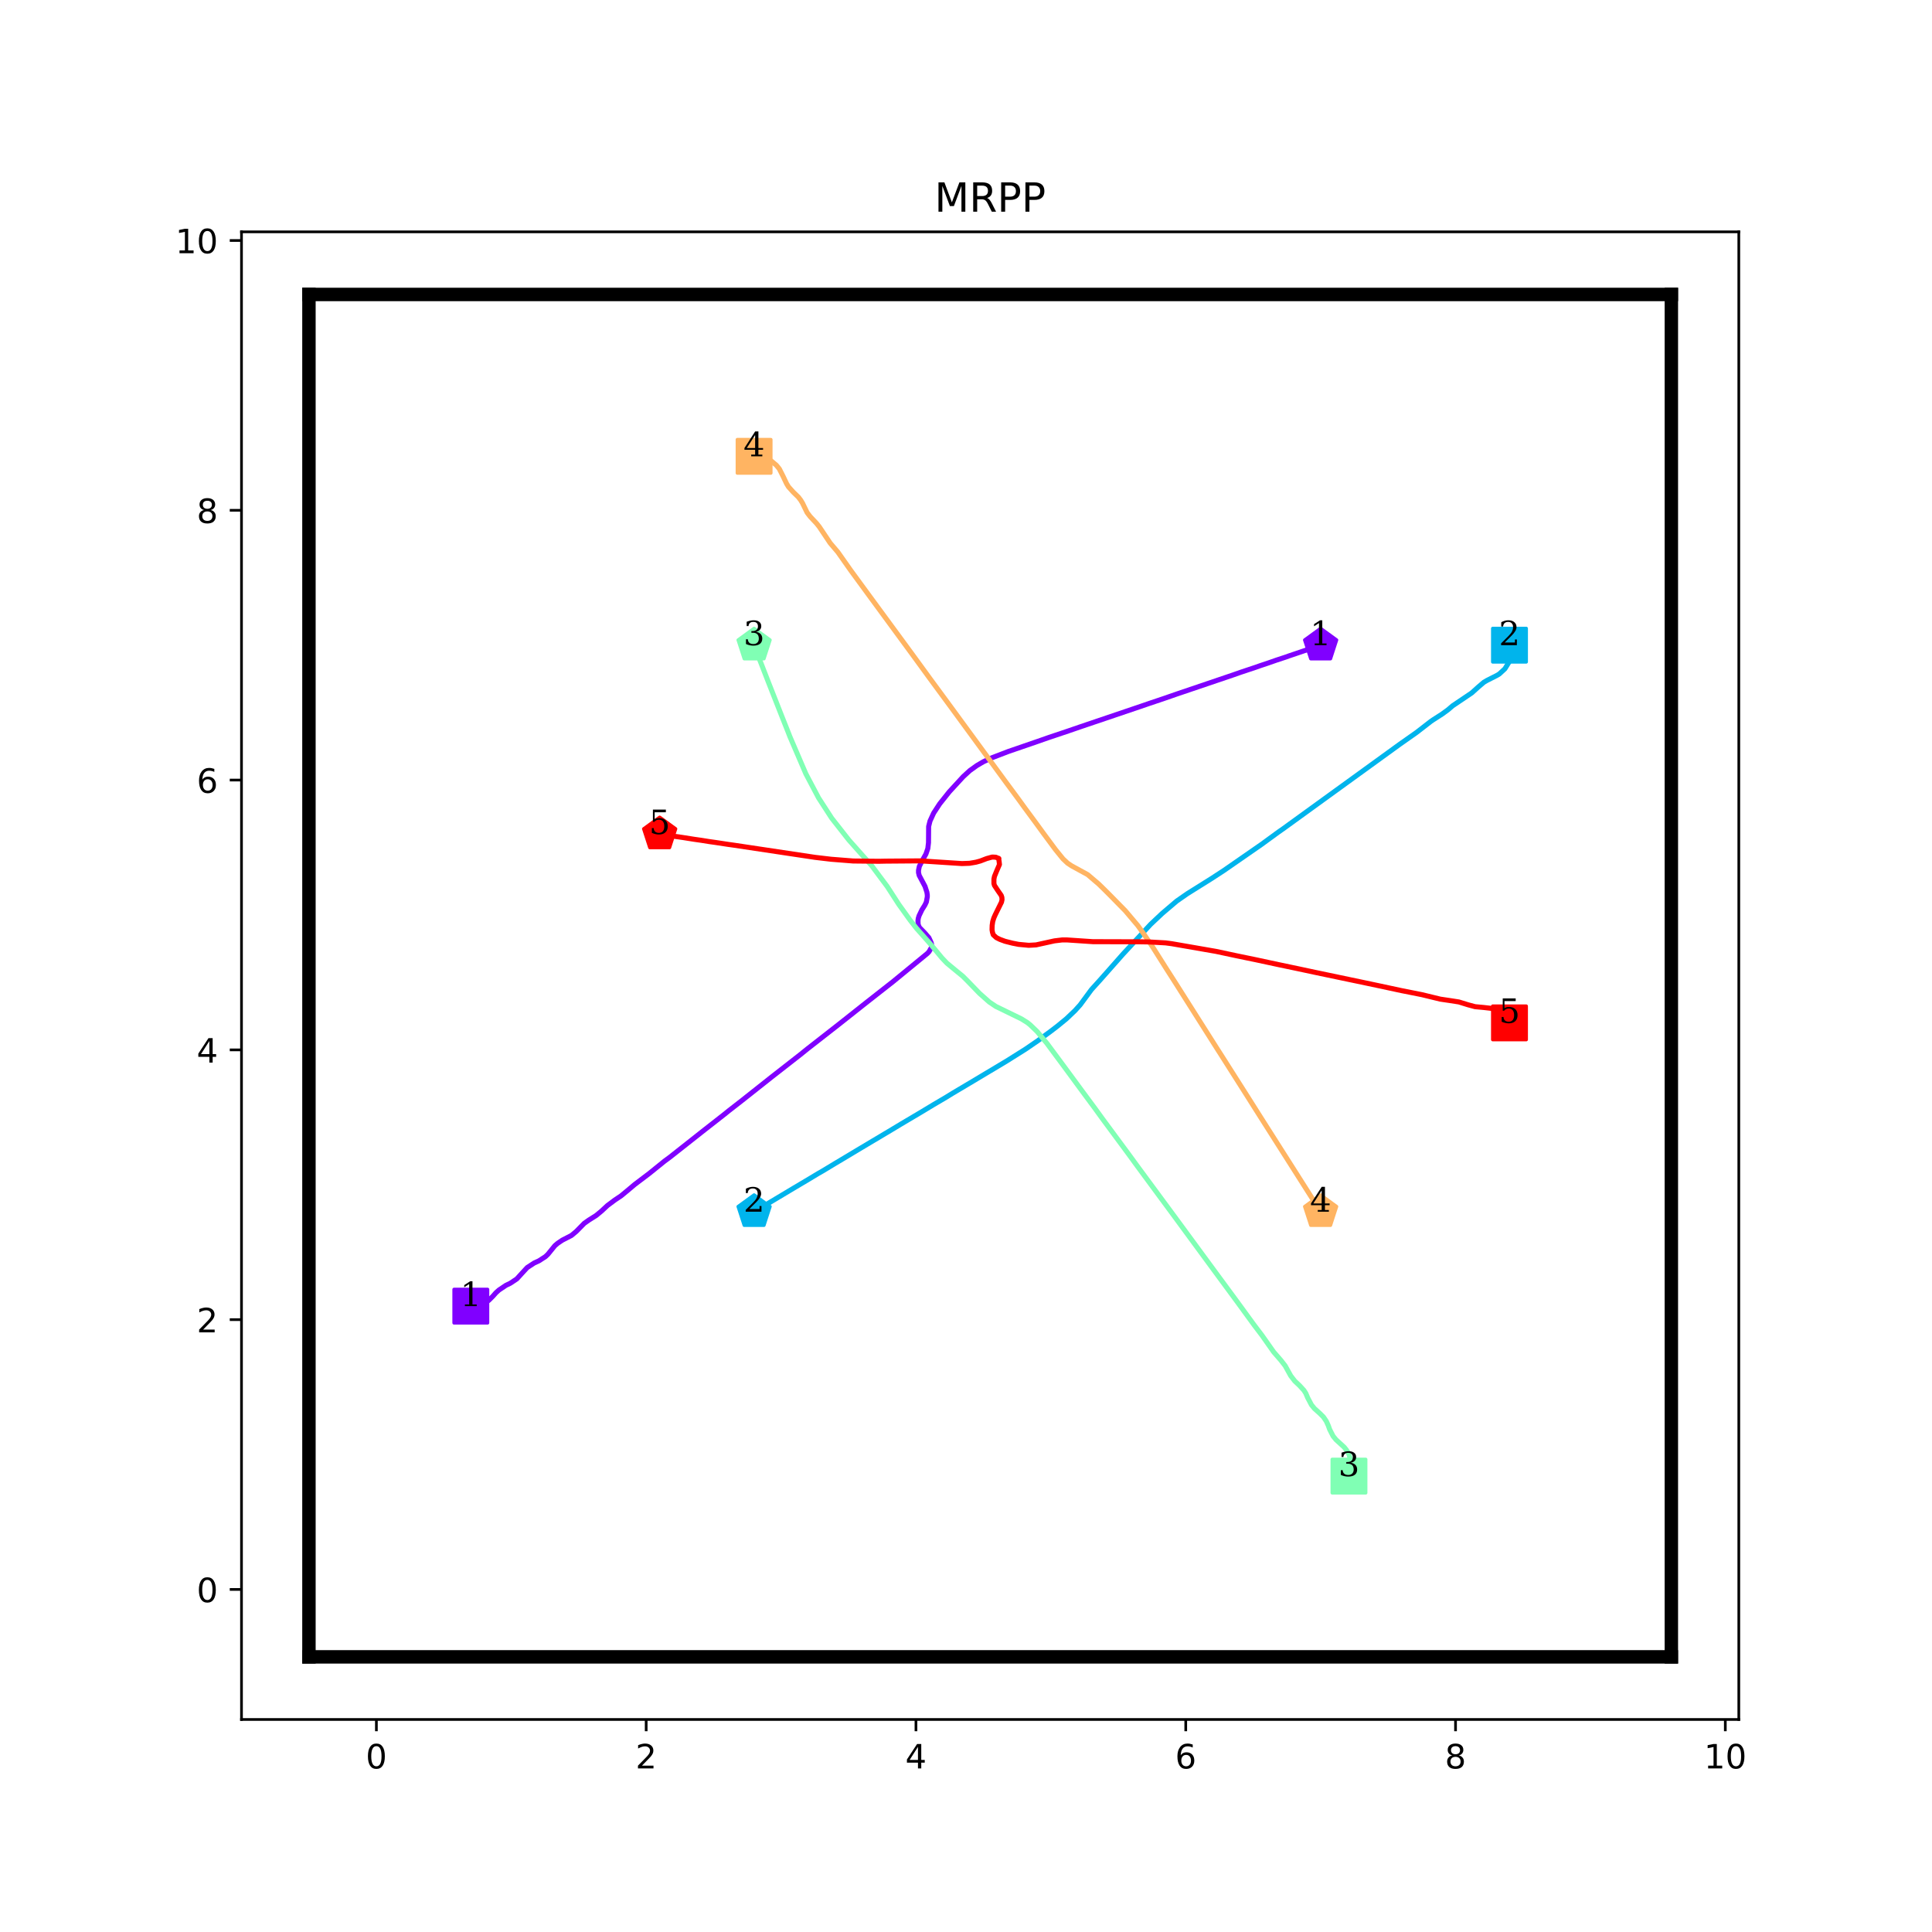<?xml version="1.0" encoding="utf-8" standalone="no"?>
<!DOCTYPE svg PUBLIC "-//W3C//DTD SVG 1.1//EN"
  "http://www.w3.org/Graphics/SVG/1.1/DTD/svg11.dtd">
<!-- Created with matplotlib (http://matplotlib.org/) -->
<svg height="576pt" version="1.1" viewBox="0 0 576 576" width="576pt" xmlns="http://www.w3.org/2000/svg" xmlns:xlink="http://www.w3.org/1999/xlink">
 <defs>
  <style type="text/css">
*{stroke-linecap:butt;stroke-linejoin:round;}
  </style>
 </defs>
 <g id="figure_1">
  <g id="patch_1">
   <path d="M 0 576 
L 576 576 
L 576 0 
L 0 0 
z
" style="fill:#ffffff;"/>
  </g>
  <g id="axes_1">
   <g id="patch_2">
    <path d="M 72 512.64 
L 518.4 512.64 
L 518.4 69.12 
L 72 69.12 
z
" style="fill:#ffffff;"/>
   </g>
   <g id="matplotlib.axis_1">
    <g id="xtick_1">
     <g id="line2d_1">
      <defs>
       <path d="M 0 0 
L 0 3.5 
" id="m587683d54d" style="stroke:#000000;stroke-width:0.8;"/>
      </defs>
      <g>
       <use style="stroke:#000000;stroke-width:0.8;" x="112.216" xlink:href="#m587683d54d" y="512.64"/>
      </g>
     </g>
     <g id="text_1">
      <!-- 0 -->
      <defs>
       <path d="M 31.781 66.406 
Q 24.172 66.406 20.328 58.906 
Q 16.5 51.422 16.5 36.375 
Q 16.5 21.391 20.328 13.891 
Q 24.172 6.391 31.781 6.391 
Q 39.453 6.391 43.281 13.891 
Q 47.125 21.391 47.125 36.375 
Q 47.125 51.422 43.281 58.906 
Q 39.453 66.406 31.781 66.406 
z
M 31.781 74.219 
Q 44.047 74.219 50.516 64.516 
Q 56.984 54.828 56.984 36.375 
Q 56.984 17.969 50.516 8.266 
Q 44.047 -1.422 31.781 -1.422 
Q 19.531 -1.422 13.062 8.266 
Q 6.594 17.969 6.594 36.375 
Q 6.594 54.828 13.062 64.516 
Q 19.531 74.219 31.781 74.219 
z
" id="DejaVuSans-30"/>
      </defs>
      <g transform="translate(109.035 527.238)scale(0.1 -0.1)">
       <use xlink:href="#DejaVuSans-30"/>
      </g>
     </g>
    </g>
    <g id="xtick_2">
     <g id="line2d_2">
      <g>
       <use style="stroke:#000000;stroke-width:0.8;" x="192.649" xlink:href="#m587683d54d" y="512.64"/>
      </g>
     </g>
     <g id="text_2">
      <!-- 2 -->
      <defs>
       <path d="M 19.188 8.297 
L 53.609 8.297 
L 53.609 0 
L 7.328 0 
L 7.328 8.297 
Q 12.938 14.109 22.625 23.891 
Q 32.328 33.688 34.812 36.531 
Q 39.547 41.844 41.422 45.531 
Q 43.312 49.219 43.312 52.781 
Q 43.312 58.594 39.234 62.25 
Q 35.156 65.922 28.609 65.922 
Q 23.969 65.922 18.812 64.312 
Q 13.672 62.703 7.812 59.422 
L 7.812 69.391 
Q 13.766 71.781 18.938 73 
Q 24.125 74.219 28.422 74.219 
Q 39.75 74.219 46.484 68.547 
Q 53.219 62.891 53.219 53.422 
Q 53.219 48.922 51.531 44.891 
Q 49.859 40.875 45.406 35.406 
Q 44.188 33.984 37.641 27.219 
Q 31.109 20.453 19.188 8.297 
z
" id="DejaVuSans-32"/>
      </defs>
      <g transform="translate(189.467 527.238)scale(0.1 -0.1)">
       <use xlink:href="#DejaVuSans-32"/>
      </g>
     </g>
    </g>
    <g id="xtick_3">
     <g id="line2d_3">
      <g>
       <use style="stroke:#000000;stroke-width:0.8;" x="273.081" xlink:href="#m587683d54d" y="512.64"/>
      </g>
     </g>
     <g id="text_3">
      <!-- 4 -->
      <defs>
       <path d="M 37.797 64.312 
L 12.891 25.391 
L 37.797 25.391 
z
M 35.203 72.906 
L 47.609 72.906 
L 47.609 25.391 
L 58.016 25.391 
L 58.016 17.188 
L 47.609 17.188 
L 47.609 0 
L 37.797 0 
L 37.797 17.188 
L 4.891 17.188 
L 4.891 26.703 
z
" id="DejaVuSans-34"/>
      </defs>
      <g transform="translate(269.9 527.238)scale(0.1 -0.1)">
       <use xlink:href="#DejaVuSans-34"/>
      </g>
     </g>
    </g>
    <g id="xtick_4">
     <g id="line2d_4">
      <g>
       <use style="stroke:#000000;stroke-width:0.8;" x="353.514" xlink:href="#m587683d54d" y="512.64"/>
      </g>
     </g>
     <g id="text_4">
      <!-- 6 -->
      <defs>
       <path d="M 33.016 40.375 
Q 26.375 40.375 22.484 35.828 
Q 18.609 31.297 18.609 23.391 
Q 18.609 15.531 22.484 10.953 
Q 26.375 6.391 33.016 6.391 
Q 39.656 6.391 43.531 10.953 
Q 47.406 15.531 47.406 23.391 
Q 47.406 31.297 43.531 35.828 
Q 39.656 40.375 33.016 40.375 
z
M 52.594 71.297 
L 52.594 62.312 
Q 48.875 64.062 45.094 64.984 
Q 41.312 65.922 37.594 65.922 
Q 27.828 65.922 22.672 59.328 
Q 17.531 52.734 16.797 39.406 
Q 19.672 43.656 24.016 45.922 
Q 28.375 48.188 33.594 48.188 
Q 44.578 48.188 50.953 41.516 
Q 57.328 34.859 57.328 23.391 
Q 57.328 12.156 50.688 5.359 
Q 44.047 -1.422 33.016 -1.422 
Q 20.359 -1.422 13.672 8.266 
Q 6.984 17.969 6.984 36.375 
Q 6.984 53.656 15.188 63.938 
Q 23.391 74.219 37.203 74.219 
Q 40.922 74.219 44.703 73.484 
Q 48.484 72.75 52.594 71.297 
z
" id="DejaVuSans-36"/>
      </defs>
      <g transform="translate(350.332 527.238)scale(0.1 -0.1)">
       <use xlink:href="#DejaVuSans-36"/>
      </g>
     </g>
    </g>
    <g id="xtick_5">
     <g id="line2d_5">
      <g>
       <use style="stroke:#000000;stroke-width:0.8;" x="433.946" xlink:href="#m587683d54d" y="512.64"/>
      </g>
     </g>
     <g id="text_5">
      <!-- 8 -->
      <defs>
       <path d="M 31.781 34.625 
Q 24.75 34.625 20.719 30.859 
Q 16.703 27.094 16.703 20.516 
Q 16.703 13.922 20.719 10.156 
Q 24.75 6.391 31.781 6.391 
Q 38.812 6.391 42.859 10.172 
Q 46.922 13.969 46.922 20.516 
Q 46.922 27.094 42.891 30.859 
Q 38.875 34.625 31.781 34.625 
z
M 21.922 38.812 
Q 15.578 40.375 12.031 44.719 
Q 8.5 49.078 8.5 55.328 
Q 8.5 64.062 14.719 69.141 
Q 20.953 74.219 31.781 74.219 
Q 42.672 74.219 48.875 69.141 
Q 55.078 64.062 55.078 55.328 
Q 55.078 49.078 51.531 44.719 
Q 48 40.375 41.703 38.812 
Q 48.828 37.156 52.797 32.312 
Q 56.781 27.484 56.781 20.516 
Q 56.781 9.906 50.312 4.234 
Q 43.844 -1.422 31.781 -1.422 
Q 19.734 -1.422 13.25 4.234 
Q 6.781 9.906 6.781 20.516 
Q 6.781 27.484 10.781 32.312 
Q 14.797 37.156 21.922 38.812 
z
M 18.312 54.391 
Q 18.312 48.734 21.844 45.562 
Q 25.391 42.391 31.781 42.391 
Q 38.141 42.391 41.719 45.562 
Q 45.312 48.734 45.312 54.391 
Q 45.312 60.062 41.719 63.234 
Q 38.141 66.406 31.781 66.406 
Q 25.391 66.406 21.844 63.234 
Q 18.312 60.062 18.312 54.391 
z
" id="DejaVuSans-38"/>
      </defs>
      <g transform="translate(430.765 527.238)scale(0.1 -0.1)">
       <use xlink:href="#DejaVuSans-38"/>
      </g>
     </g>
    </g>
    <g id="xtick_6">
     <g id="line2d_6">
      <g>
       <use style="stroke:#000000;stroke-width:0.8;" x="514.378" xlink:href="#m587683d54d" y="512.64"/>
      </g>
     </g>
     <g id="text_6">
      <!-- 10 -->
      <defs>
       <path d="M 12.406 8.297 
L 28.516 8.297 
L 28.516 63.922 
L 10.984 60.406 
L 10.984 69.391 
L 28.422 72.906 
L 38.281 72.906 
L 38.281 8.297 
L 54.391 8.297 
L 54.391 0 
L 12.406 0 
z
" id="DejaVuSans-31"/>
      </defs>
      <g transform="translate(508.016 527.238)scale(0.1 -0.1)">
       <use xlink:href="#DejaVuSans-31"/>
       <use x="63.623" xlink:href="#DejaVuSans-30"/>
      </g>
     </g>
    </g>
   </g>
   <g id="matplotlib.axis_2">
    <g id="ytick_1">
     <g id="line2d_7">
      <defs>
       <path d="M 0 0 
L -3.5 0 
" id="mc329efb7cb" style="stroke:#000000;stroke-width:0.8;"/>
      </defs>
      <g>
       <use style="stroke:#000000;stroke-width:0.8;" x="72" xlink:href="#mc329efb7cb" y="473.864"/>
      </g>
     </g>
     <g id="text_7">
      <!-- 0 -->
      <g transform="translate(58.638 477.663)scale(0.1 -0.1)">
       <use xlink:href="#DejaVuSans-30"/>
      </g>
     </g>
    </g>
    <g id="ytick_2">
     <g id="line2d_8">
      <g>
       <use style="stroke:#000000;stroke-width:0.8;" x="72" xlink:href="#mc329efb7cb" y="393.431"/>
      </g>
     </g>
     <g id="text_8">
      <!-- 2 -->
      <g transform="translate(58.638 397.231)scale(0.1 -0.1)">
       <use xlink:href="#DejaVuSans-32"/>
      </g>
     </g>
    </g>
    <g id="ytick_3">
     <g id="line2d_9">
      <g>
       <use style="stroke:#000000;stroke-width:0.8;" x="72" xlink:href="#mc329efb7cb" y="312.999"/>
      </g>
     </g>
     <g id="text_9">
      <!-- 4 -->
      <g transform="translate(58.638 316.798)scale(0.1 -0.1)">
       <use xlink:href="#DejaVuSans-34"/>
      </g>
     </g>
    </g>
    <g id="ytick_4">
     <g id="line2d_10">
      <g>
       <use style="stroke:#000000;stroke-width:0.8;" x="72" xlink:href="#mc329efb7cb" y="232.566"/>
      </g>
     </g>
     <g id="text_10">
      <!-- 6 -->
      <g transform="translate(58.638 236.366)scale(0.1 -0.1)">
       <use xlink:href="#DejaVuSans-36"/>
      </g>
     </g>
    </g>
    <g id="ytick_5">
     <g id="line2d_11">
      <g>
       <use style="stroke:#000000;stroke-width:0.8;" x="72" xlink:href="#mc329efb7cb" y="152.134"/>
      </g>
     </g>
     <g id="text_11">
      <!-- 8 -->
      <g transform="translate(58.638 155.933)scale(0.1 -0.1)">
       <use xlink:href="#DejaVuSans-38"/>
      </g>
     </g>
    </g>
    <g id="ytick_6">
     <g id="line2d_12">
      <g>
       <use style="stroke:#000000;stroke-width:0.8;" x="72" xlink:href="#mc329efb7cb" y="71.702"/>
      </g>
     </g>
     <g id="text_12">
      <!-- 10 -->
      <g transform="translate(52.275 75.501)scale(0.1 -0.1)">
       <use xlink:href="#DejaVuSans-31"/>
       <use x="63.623" xlink:href="#DejaVuSans-30"/>
      </g>
     </g>
    </g>
   </g>
   <g id="line2d_13">
    <path clip-path="url(#p380181aaa4)" d="M 140.368 389.41 
" style="fill:none;stroke:#1f77b4;stroke-linecap:square;stroke-width:1.5;"/>
    <defs>
     <path d="M -5 5 
L 5 5 
L 5 -5 
L -5 -5 
z
" id="m8ceaf22dda" style="stroke:#8000ff;stroke-linejoin:miter;"/>
    </defs>
    <g clip-path="url(#p380181aaa4)">
     <use style="fill:#8000ff;stroke:#8000ff;stroke-linejoin:miter;" x="140.368" xlink:href="#m8ceaf22dda" y="389.41"/>
    </g>
   </g>
   <g id="line2d_14">
    <path clip-path="url(#p380181aaa4)" d="M 393.73 192.35 
" style="fill:none;stroke:#ff7f0e;stroke-linecap:square;stroke-width:1.5;"/>
    <defs>
     <path d="M 0 -5 
L -4.755 -1.545 
L -2.939 4.045 
L 2.939 4.045 
L 4.755 -1.545 
z
" id="m3439bc543c" style="stroke:#8000ff;stroke-linejoin:miter;"/>
    </defs>
    <g clip-path="url(#p380181aaa4)">
     <use style="fill:#8000ff;stroke:#8000ff;stroke-linejoin:miter;" x="393.73" xlink:href="#m3439bc543c" y="192.35"/>
    </g>
   </g>
   <g id="line2d_15">
    <path clip-path="url(#p380181aaa4)" d="M 450.032 192.35 
" style="fill:none;stroke:#2ca02c;stroke-linecap:square;stroke-width:1.5;"/>
    <defs>
     <path d="M -5 5 
L 5 5 
L 5 -5 
L -5 -5 
z
" id="maa8c6affbc" style="stroke:#00b4ec;stroke-linejoin:miter;"/>
    </defs>
    <g clip-path="url(#p380181aaa4)">
     <use style="fill:#00b4ec;stroke:#00b4ec;stroke-linejoin:miter;" x="450.032" xlink:href="#maa8c6affbc" y="192.35"/>
    </g>
   </g>
   <g id="line2d_16">
    <path clip-path="url(#p380181aaa4)" d="M 224.822 361.258 
" style="fill:none;stroke:#d62728;stroke-linecap:square;stroke-width:1.5;"/>
    <defs>
     <path d="M 0 -5 
L -4.755 -1.545 
L -2.939 4.045 
L 2.939 4.045 
L 4.755 -1.545 
z
" id="m8dcf5c9a42" style="stroke:#00b4ec;stroke-linejoin:miter;"/>
    </defs>
    <g clip-path="url(#p380181aaa4)">
     <use style="fill:#00b4ec;stroke:#00b4ec;stroke-linejoin:miter;" x="224.822" xlink:href="#m8dcf5c9a42" y="361.258"/>
    </g>
   </g>
   <g id="line2d_17">
    <path clip-path="url(#p380181aaa4)" d="M 402.175 440.082 
" style="fill:none;stroke:#9467bd;stroke-linecap:square;stroke-width:1.5;"/>
    <defs>
     <path d="M -5 5 
L 5 5 
L 5 -5 
L -5 -5 
z
" id="maa5472ffec" style="stroke:#80ffb4;stroke-linejoin:miter;"/>
    </defs>
    <g clip-path="url(#p380181aaa4)">
     <use style="fill:#80ffb4;stroke:#80ffb4;stroke-linejoin:miter;" x="402.175" xlink:href="#maa5472ffec" y="440.082"/>
    </g>
   </g>
   <g id="line2d_18">
    <path clip-path="url(#p380181aaa4)" d="M 224.822 192.35 
" style="fill:none;stroke:#8c564b;stroke-linecap:square;stroke-width:1.5;"/>
    <defs>
     <path d="M 0 -5 
L -4.755 -1.545 
L -2.939 4.045 
L 2.939 4.045 
L 4.755 -1.545 
z
" id="m016252da3c" style="stroke:#80ffb4;stroke-linejoin:miter;"/>
    </defs>
    <g clip-path="url(#p380181aaa4)">
     <use style="fill:#80ffb4;stroke:#80ffb4;stroke-linejoin:miter;" x="224.822" xlink:href="#m016252da3c" y="192.35"/>
    </g>
   </g>
   <g id="line2d_19">
    <path clip-path="url(#p380181aaa4)" d="M 224.822 136.048 
" style="fill:none;stroke:#e377c2;stroke-linecap:square;stroke-width:1.5;"/>
    <defs>
     <path d="M -5 5 
L 5 5 
L 5 -5 
L -5 -5 
z
" id="mc065963ed3" style="stroke:#ffb462;stroke-linejoin:miter;"/>
    </defs>
    <g clip-path="url(#p380181aaa4)">
     <use style="fill:#ffb462;stroke:#ffb462;stroke-linejoin:miter;" x="224.822" xlink:href="#mc065963ed3" y="136.048"/>
    </g>
   </g>
   <g id="line2d_20">
    <path clip-path="url(#p380181aaa4)" d="M 393.73 361.258 
" style="fill:none;stroke:#7f7f7f;stroke-linecap:square;stroke-width:1.5;"/>
    <defs>
     <path d="M 0 -5 
L -4.755 -1.545 
L -2.939 4.045 
L 2.939 4.045 
L 4.755 -1.545 
z
" id="m863b88452c" style="stroke:#ffb462;stroke-linejoin:miter;"/>
    </defs>
    <g clip-path="url(#p380181aaa4)">
     <use style="fill:#ffb462;stroke:#ffb462;stroke-linejoin:miter;" x="393.73" xlink:href="#m863b88452c" y="361.258"/>
    </g>
   </g>
   <g id="line2d_21">
    <path clip-path="url(#p380181aaa4)" d="M 450.032 304.956 
" style="fill:none;stroke:#bcbd22;stroke-linecap:square;stroke-width:1.5;"/>
    <defs>
     <path d="M -5 5 
L 5 5 
L 5 -5 
L -5 -5 
z
" id="m566a2c9335" style="stroke:#ff0000;stroke-linejoin:miter;"/>
    </defs>
    <g clip-path="url(#p380181aaa4)">
     <use style="fill:#ff0000;stroke:#ff0000;stroke-linejoin:miter;" x="450.032" xlink:href="#m566a2c9335" y="304.956"/>
    </g>
   </g>
   <g id="line2d_22">
    <path clip-path="url(#p380181aaa4)" d="M 196.67 248.653 
" style="fill:none;stroke:#17becf;stroke-linecap:square;stroke-width:1.5;"/>
    <defs>
     <path d="M 0 -5 
L -4.755 -1.545 
L -2.939 4.045 
L 2.939 4.045 
L 4.755 -1.545 
z
" id="m2c3c546481" style="stroke:#ff0000;stroke-linejoin:miter;"/>
    </defs>
    <g clip-path="url(#p380181aaa4)">
     <use style="fill:#ff0000;stroke:#ff0000;stroke-linejoin:miter;" x="196.67" xlink:href="#m2c3c546481" y="248.653"/>
    </g>
   </g>
   <g id="line2d_23"/>
   <g id="line2d_24">
    <path clip-path="url(#p380181aaa4)" d="M 92.108 493.972 
L 92.108 87.788 
" style="fill:none;stroke:#000000;stroke-linecap:square;stroke-width:4;"/>
   </g>
   <g id="line2d_25">
    <path clip-path="url(#p380181aaa4)" d="M 92.108 87.788 
L 498.292 87.788 
" style="fill:none;stroke:#000000;stroke-linecap:square;stroke-width:4;"/>
   </g>
   <g id="line2d_26">
    <path clip-path="url(#p380181aaa4)" d="M 498.292 87.788 
L 498.292 493.972 
" style="fill:none;stroke:#000000;stroke-linecap:square;stroke-width:4;"/>
   </g>
   <g id="line2d_27">
    <path clip-path="url(#p380181aaa4)" d="M 498.292 493.972 
L 92.108 493.972 
" style="fill:none;stroke:#000000;stroke-linecap:square;stroke-width:4;"/>
   </g>
   <g id="line2d_28">
    <path clip-path="url(#p380181aaa4)" d="M 140.368 389.41 
L 141.413 389.37 
L 142.057 389.289 
L 143.545 388.927 
L 145.113 388.123 
L 145.757 387.64 
L 146.963 386.434 
L 147.848 385.428 
L 148.733 384.624 
L 150.824 383.216 
L 152.151 382.573 
L 154.081 381.286 
L 155.73 379.476 
L 157.178 377.908 
L 159.269 376.541 
L 160.677 375.897 
L 162.607 374.65 
L 163.331 373.967 
L 165.422 371.393 
L 166.267 370.669 
L 167.634 369.744 
L 170.369 368.336 
L 171.817 367.13 
L 174.189 364.717 
L 175.557 363.752 
L 177.728 362.384 
L 179.337 361.057 
L 181.107 359.408 
L 183.318 357.76 
L 185.128 356.553 
L 187.179 354.864 
L 189.23 353.135 
L 193.533 349.877 
L 198.118 346.177 
L 199.646 345.051 
L 209.942 336.928 
L 215.853 332.303 
L 217.301 331.136 
L 220.921 328.321 
L 230.17 321.002 
L 238.616 314.406 
L 240.707 312.717 
L 249.152 306.122 
L 250.842 304.795 
L 258 299.124 
L 266.204 292.69 
L 276.499 284.244 
L 276.982 283.722 
L 277.746 282.394 
L 277.746 281.59 
L 277.626 281.067 
L 276.942 279.579 
L 275.695 278.131 
L 274.127 276.523 
L 273.845 275.92 
L 273.725 275.517 
L 273.684 274.512 
L 273.765 273.828 
L 274.006 273.024 
L 274.851 271.254 
L 275.735 269.847 
L 276.178 268.922 
L 276.459 267.394 
L 276.459 266.79 
L 276.339 265.986 
L 275.776 264.257 
L 274.046 260.999 
L 273.845 260.155 
L 273.845 259.471 
L 274.086 258.305 
L 274.931 256.616 
L 276.057 254.605 
L 276.62 252.956 
L 276.821 251.227 
L 276.861 246.401 
L 277.264 244.792 
L 278.349 242.419 
L 280.159 239.645 
L 283.014 236.065 
L 287.157 231.561 
L 289.127 229.751 
L 291.259 228.223 
L 293.189 227.097 
L 295.803 225.891 
L 300.629 224.041 
L 309.517 220.984 
L 312.493 219.939 
L 318.485 217.928 
L 322.225 216.641 
L 340.041 210.608 
L 342.736 209.683 
L 347.039 208.236 
L 350.859 206.909 
L 367.589 201.238 
L 369.882 200.434 
L 374.466 198.906 
L 375.713 198.463 
L 378.005 197.699 
L 380.539 196.814 
L 383.354 195.889 
L 384.239 195.568 
L 391.84 192.994 
L 391.84 192.994 
" style="fill:none;stroke:#8000ff;stroke-linecap:square;stroke-width:1.5;"/>
   </g>
   <g id="line2d_29">
    <path clip-path="url(#p380181aaa4)" d="M 450.032 192.35 
L 450.274 192.431 
L 450.394 192.592 
L 450.595 193.557 
L 450.595 194.12 
L 450.475 195.366 
L 450.234 196.452 
L 449.831 197.498 
L 448.665 199.388 
L 447.016 200.916 
L 446.292 201.359 
L 443.276 202.887 
L 442.391 203.41 
L 440.742 204.817 
L 438.772 206.587 
L 433.101 210.407 
L 431.694 211.614 
L 429.924 212.901 
L 427.23 214.63 
L 426.586 215.072 
L 422.323 218.37 
L 417.296 221.909 
L 382.55 247.085 
L 381.222 248.01 
L 376.035 251.79 
L 364.774 259.592 
L 361.195 261.924 
L 353.996 266.429 
L 350.819 268.64 
L 346.516 272.3 
L 343.057 275.558 
L 334.813 284.445 
L 328.057 292.086 
L 325.402 295.022 
L 322.024 299.607 
L 320.496 301.296 
L 317.962 303.709 
L 315.268 305.921 
L 313.378 307.369 
L 309.437 310.264 
L 305.737 312.798 
L 300.106 316.337 
L 289.208 322.852 
L 284.06 325.908 
L 281.969 327.195 
L 278.269 329.367 
L 274.81 331.458 
L 268.698 335.078 
L 265.963 336.726 
L 256.512 342.357 
L 253.295 344.287 
L 248.911 346.901 
L 245.251 349.113 
L 243.844 349.917 
L 241.31 351.446 
L 236.364 354.381 
L 233.267 356.231 
L 226.35 360.374 
L 226.35 360.374 
" style="fill:none;stroke:#00b4ec;stroke-linecap:square;stroke-width:1.5;"/>
   </g>
   <g id="line2d_30">
    <path clip-path="url(#p380181aaa4)" d="M 402.175 440.082 
L 401.974 440.122 
L 401.974 440.163 
L 401.934 440.203 
L 402.054 439.962 
L 402.577 438.795 
L 402.819 437.629 
L 402.859 436.865 
L 402.778 435.578 
L 402.095 433.366 
L 401.411 432.28 
L 400.768 431.476 
L 398.314 429.224 
L 397.43 428.138 
L 396.424 426.167 
L 396.022 425.041 
L 395.419 423.714 
L 394.574 422.467 
L 393.448 421.341 
L 391.88 419.934 
L 390.995 418.848 
L 389.869 416.717 
L 389.306 415.389 
L 388.743 414.505 
L 387.416 413.057 
L 386.008 411.73 
L 384.802 410.161 
L 383.153 407.185 
L 381.866 405.536 
L 379.734 403.083 
L 376.195 398.056 
L 373.903 395.04 
L 368.715 387.922 
L 362.2 379.074 
L 349.17 361.339 
L 345.993 357.036 
L 338.995 347.545 
L 336.623 344.287 
L 328.66 333.509 
L 326.448 330.453 
L 322.788 325.506 
L 317.078 317.744 
L 312.131 311.069 
L 309.235 307.57 
L 307.104 305.519 
L 306.3 304.875 
L 304.49 303.749 
L 296.889 300.049 
L 294.918 298.722 
L 292.023 296.148 
L 288.484 292.489 
L 287.036 291.041 
L 284.623 289.07 
L 282.291 287.14 
L 280.803 285.571 
L 277.304 281.349 
L 273.202 276.724 
L 271.352 274.351 
L 267.974 269.646 
L 264.515 264.297 
L 259.89 258.104 
L 256.673 254.484 
L 253.094 250.463 
L 247.946 243.907 
L 244.045 237.875 
L 240.265 230.717 
L 235.479 219.577 
L 234.996 218.33 
L 233.267 213.987 
L 231.095 208.477 
L 229.085 203.37 
L 225.626 194.482 
L 225.626 194.482 
" style="fill:none;stroke:#80ffb4;stroke-linecap:square;stroke-width:1.5;"/>
   </g>
   <g id="line2d_31">
    <path clip-path="url(#p380181aaa4)" d="M 224.822 136.048 
L 225.586 136.048 
L 226.873 136.208 
L 228.2 136.57 
L 229.245 137.013 
L 229.969 137.455 
L 231.457 138.702 
L 232.342 139.788 
L 233.468 142 
L 234.514 144.211 
L 235.077 145.136 
L 236.484 146.705 
L 238.013 148.193 
L 238.696 149.078 
L 239.259 150.003 
L 240.627 152.818 
L 241.552 154.024 
L 243.402 155.995 
L 244.246 157.04 
L 247.504 161.907 
L 249.796 164.601 
L 253.616 170.03 
L 259.005 177.39 
L 271.875 194.924 
L 277.384 202.485 
L 283.095 210.246 
L 299.905 233.21 
L 303.565 238.157 
L 305.455 240.771 
L 308.632 245.074 
L 311.005 248.331 
L 314.665 253.278 
L 316.917 256.053 
L 318.284 257.34 
L 319.491 258.144 
L 324.276 260.758 
L 327.574 263.573 
L 329.263 265.222 
L 330.992 266.951 
L 335.497 271.536 
L 339.237 275.96 
L 340.845 278.212 
L 343.741 282.475 
L 347.803 288.909 
L 350.377 292.931 
L 353.996 298.642 
L 363.165 313.12 
L 363.688 313.924 
L 372.294 327.477 
L 373.943 330.091 
L 376.236 333.71 
L 392.563 359.408 
L 392.563 359.408 
" style="fill:none;stroke:#ffb462;stroke-linecap:square;stroke-width:1.5;"/>
   </g>
   <g id="line2d_32">
    <path clip-path="url(#p380181aaa4)" d="M 450.032 304.956 
L 449.831 305.036 
L 449.67 305.318 
L 449.67 305.277 
L 449.59 304.795 
L 449.107 303.749 
L 448.746 303.226 
L 448.022 302.502 
L 447.056 301.738 
L 445.206 300.813 
L 444.483 300.612 
L 442.391 300.371 
L 439.777 300.13 
L 437.686 299.567 
L 434.951 298.722 
L 432.378 298.32 
L 429.402 297.878 
L 423.932 296.55 
L 417.859 295.344 
L 411.304 293.936 
L 407.122 293.052 
L 402.135 292.006 
L 392.161 289.915 
L 386.893 288.789 
L 381.142 287.582 
L 374.587 286.175 
L 368.554 284.928 
L 362.522 283.641 
L 349.331 281.349 
L 347.481 281.107 
L 342.414 280.826 
L 339.76 280.786 
L 325.805 280.746 
L 318.043 280.223 
L 316.716 280.223 
L 314.383 280.504 
L 308.874 281.711 
L 306.702 281.831 
L 303.686 281.55 
L 301.836 281.188 
L 299.624 280.625 
L 298.096 280.062 
L 297.05 279.539 
L 296.125 278.694 
L 295.884 277.93 
L 295.763 277.166 
L 295.803 275.879 
L 295.964 274.753 
L 296.286 273.708 
L 296.728 272.702 
L 298.578 268.962 
L 298.739 268.238 
L 298.699 267.555 
L 298.498 266.951 
L 297.492 265.504 
L 296.487 263.975 
L 296.326 263.412 
L 296.326 262.085 
L 296.487 261.281 
L 297.09 259.793 
L 297.975 257.742 
L 297.975 257.742 
L 297.894 256.978 
L 297.734 255.892 
L 297.774 255.972 
L 297.814 255.972 
L 297.734 255.932 
L 296.889 255.57 
L 296.165 255.53 
L 295.763 255.53 
L 294.154 255.972 
L 292.264 256.696 
L 290.937 257.058 
L 289.047 257.38 
L 286.795 257.46 
L 283.698 257.259 
L 274.408 256.656 
L 264.073 256.736 
L 262.062 256.777 
L 254.381 256.696 
L 247.785 256.173 
L 242.999 255.61 
L 218.87 251.991 
L 217.14 251.75 
L 213.44 251.187 
L 211.43 250.905 
L 209.178 250.543 
L 206.925 250.221 
L 203.628 249.699 
L 201.094 249.337 
L 198.721 248.975 
L 198.721 248.975 
" style="fill:none;stroke:#ff0000;stroke-linecap:square;stroke-width:1.5;"/>
   </g>
   <g id="patch_3">
    <path d="M 72 512.64 
L 72 69.12 
" style="fill:none;stroke:#000000;stroke-linecap:square;stroke-linejoin:miter;stroke-width:0.8;"/>
   </g>
   <g id="patch_4">
    <path d="M 518.4 512.64 
L 518.4 69.12 
" style="fill:none;stroke:#000000;stroke-linecap:square;stroke-linejoin:miter;stroke-width:0.8;"/>
   </g>
   <g id="patch_5">
    <path d="M 72 512.64 
L 518.4 512.64 
" style="fill:none;stroke:#000000;stroke-linecap:square;stroke-linejoin:miter;stroke-width:0.8;"/>
   </g>
   <g id="patch_6">
    <path d="M 72 69.12 
L 518.4 69.12 
" style="fill:none;stroke:#000000;stroke-linecap:square;stroke-linejoin:miter;stroke-width:0.8;"/>
   </g>
   <g id="text_13">
    <!-- 1 -->
    <defs>
     <path d="M 14.203 0 
L 14.203 5.172 
L 26.906 5.172 
L 26.906 65.828 
L 12.203 56.297 
L 12.203 62.703 
L 29.984 74.219 
L 36.719 74.219 
L 36.719 5.172 
L 49.422 5.172 
L 49.422 0 
z
" id="DejaVuSerif-31"/>
    </defs>
    <g transform="translate(137.186 389.41)scale(0.1 -0.1)">
     <use xlink:href="#DejaVuSerif-31"/>
    </g>
   </g>
   <g id="text_14">
    <!-- 1 -->
    <g transform="translate(390.548 192.35)scale(0.1 -0.1)">
     <use xlink:href="#DejaVuSerif-31"/>
    </g>
   </g>
   <g id="text_15">
    <!-- 2 -->
    <defs>
     <path d="M 12.797 55.516 
L 7.328 55.516 
L 7.328 68.5 
Q 12.547 71.297 17.844 72.75 
Q 23.141 74.219 28.219 74.219 
Q 39.594 74.219 46.188 68.703 
Q 52.781 63.188 52.781 53.719 
Q 52.781 43.016 37.844 28.125 
Q 36.672 27 36.078 26.422 
L 17.672 8.016 
L 48.094 8.016 
L 48.094 17 
L 53.812 17 
L 53.812 0 
L 6.781 0 
L 6.781 5.328 
L 28.906 27.391 
Q 36.234 34.719 39.359 40.844 
Q 42.484 46.969 42.484 53.719 
Q 42.484 61.078 38.641 65.234 
Q 34.812 69.391 28.078 69.391 
Q 21.094 69.391 17.281 65.922 
Q 13.484 62.453 12.797 55.516 
z
" id="DejaVuSerif-32"/>
    </defs>
    <g transform="translate(446.851 192.35)scale(0.1 -0.1)">
     <use xlink:href="#DejaVuSerif-32"/>
    </g>
   </g>
   <g id="text_16">
    <!-- 2 -->
    <g transform="translate(221.64 361.258)scale(0.1 -0.1)">
     <use xlink:href="#DejaVuSerif-32"/>
    </g>
   </g>
   <g id="text_17">
    <!-- 3 -->
    <defs>
     <path d="M 9.719 69.828 
Q 15.438 71.969 20.672 73.094 
Q 25.922 74.219 30.516 74.219 
Q 41.219 74.219 47.219 69.594 
Q 53.219 64.984 53.219 56.781 
Q 53.219 50.203 49.062 45.781 
Q 44.922 41.359 37.312 39.797 
Q 46.297 38.531 51.25 33.281 
Q 56.203 28.031 56.203 19.672 
Q 56.203 9.469 49.344 4.016 
Q 42.484 -1.422 29.594 -1.422 
Q 23.875 -1.422 18.422 -0.188 
Q 12.984 1.031 7.625 3.516 
L 7.625 17.672 
L 13.094 17.672 
Q 13.578 10.641 17.828 7.031 
Q 22.078 3.422 29.781 3.422 
Q 37.25 3.422 41.578 7.734 
Q 45.906 12.062 45.906 19.578 
Q 45.906 28.172 41.453 32.594 
Q 37.016 37.016 28.422 37.016 
L 23.781 37.016 
L 23.781 42 
L 26.219 42 
Q 34.766 42 39.031 45.531 
Q 43.312 49.078 43.312 56.203 
Q 43.312 62.594 39.797 65.984 
Q 36.281 69.391 29.688 69.391 
Q 23.094 69.391 19.453 66.266 
Q 15.828 63.141 15.188 56.984 
L 9.719 56.984 
z
" id="DejaVuSerif-33"/>
    </defs>
    <g transform="translate(398.994 440.082)scale(0.1 -0.1)">
     <use xlink:href="#DejaVuSerif-33"/>
    </g>
   </g>
   <g id="text_18">
    <!-- 3 -->
    <g transform="translate(221.64 192.35)scale(0.1 -0.1)">
     <use xlink:href="#DejaVuSerif-33"/>
    </g>
   </g>
   <g id="text_19">
    <!-- 4 -->
    <defs>
     <path d="M 34.906 24.703 
L 34.906 63.484 
L 10.016 24.703 
z
M 56.391 0 
L 23.188 0 
L 23.188 5.172 
L 34.906 5.172 
L 34.906 19.484 
L 3.078 19.484 
L 3.078 24.812 
L 35.016 74.219 
L 44.672 74.219 
L 44.672 24.703 
L 58.594 24.703 
L 58.594 19.484 
L 44.672 19.484 
L 44.672 5.172 
L 56.391 5.172 
z
" id="DejaVuSerif-34"/>
    </defs>
    <g transform="translate(221.64 136.048)scale(0.1 -0.1)">
     <use xlink:href="#DejaVuSerif-34"/>
    </g>
   </g>
   <g id="text_20">
    <!-- 4 -->
    <g transform="translate(390.548 361.258)scale(0.1 -0.1)">
     <use xlink:href="#DejaVuSerif-34"/>
    </g>
   </g>
   <g id="text_21">
    <!-- 5 -->
    <defs>
     <path d="M 50.297 72.906 
L 50.297 64.891 
L 16.891 64.891 
L 16.891 44 
Q 19.438 45.75 22.828 46.625 
Q 26.219 47.516 30.422 47.516 
Q 42.234 47.516 49.062 40.969 
Q 55.906 34.422 55.906 23.094 
Q 55.906 11.531 49 5.047 
Q 42.094 -1.422 29.594 -1.422 
Q 24.562 -1.422 19.281 -0.188 
Q 14.016 1.031 8.5 3.516 
L 8.5 17.672 
L 14.016 17.672 
Q 14.453 10.75 18.422 7.078 
Q 22.406 3.422 29.594 3.422 
Q 37.312 3.422 41.453 8.5 
Q 45.609 13.578 45.609 23.094 
Q 45.609 32.562 41.484 37.609 
Q 37.359 42.672 29.594 42.672 
Q 25.203 42.672 21.844 41.109 
Q 18.5 39.547 15.922 36.281 
L 11.719 36.281 
L 11.719 72.906 
z
" id="DejaVuSerif-35"/>
    </defs>
    <g transform="translate(446.851 304.956)scale(0.1 -0.1)">
     <use xlink:href="#DejaVuSerif-35"/>
    </g>
   </g>
   <g id="text_22">
    <!-- 5 -->
    <g transform="translate(193.489 248.653)scale(0.1 -0.1)">
     <use xlink:href="#DejaVuSerif-35"/>
    </g>
   </g>
   <g id="text_23">
    <!-- MRPP -->
    <defs>
     <path d="M 9.812 72.906 
L 24.516 72.906 
L 43.109 23.297 
L 61.812 72.906 
L 76.516 72.906 
L 76.516 0 
L 66.891 0 
L 66.891 64.016 
L 48.094 14.016 
L 38.188 14.016 
L 19.391 64.016 
L 19.391 0 
L 9.812 0 
z
" id="DejaVuSans-4d"/>
     <path d="M 44.391 34.188 
Q 47.562 33.109 50.562 29.594 
Q 53.562 26.078 56.594 19.922 
L 66.609 0 
L 56 0 
L 46.688 18.703 
Q 43.062 26.031 39.672 28.422 
Q 36.281 30.812 30.422 30.812 
L 19.672 30.812 
L 19.672 0 
L 9.812 0 
L 9.812 72.906 
L 32.078 72.906 
Q 44.578 72.906 50.734 67.672 
Q 56.891 62.453 56.891 51.906 
Q 56.891 45.016 53.688 40.469 
Q 50.484 35.938 44.391 34.188 
z
M 19.672 64.797 
L 19.672 38.922 
L 32.078 38.922 
Q 39.203 38.922 42.844 42.219 
Q 46.484 45.516 46.484 51.906 
Q 46.484 58.297 42.844 61.547 
Q 39.203 64.797 32.078 64.797 
z
" id="DejaVuSans-52"/>
     <path d="M 19.672 64.797 
L 19.672 37.406 
L 32.078 37.406 
Q 38.969 37.406 42.719 40.969 
Q 46.484 44.531 46.484 51.125 
Q 46.484 57.672 42.719 61.234 
Q 38.969 64.797 32.078 64.797 
z
M 9.812 72.906 
L 32.078 72.906 
Q 44.344 72.906 50.609 67.359 
Q 56.891 61.812 56.891 51.125 
Q 56.891 40.328 50.609 34.812 
Q 44.344 29.297 32.078 29.297 
L 19.672 29.297 
L 19.672 0 
L 9.812 0 
z
" id="DejaVuSans-50"/>
    </defs>
    <g transform="translate(278.618 63.12)scale(0.12 -0.12)">
     <use xlink:href="#DejaVuSans-4d"/>
     <use x="86.279" xlink:href="#DejaVuSans-52"/>
     <use x="155.762" xlink:href="#DejaVuSans-50"/>
     <use x="216.064" xlink:href="#DejaVuSans-50"/>
    </g>
   </g>
  </g>
 </g>
 <defs>
  <clipPath id="p380181aaa4">
   <rect height="443.52" width="446.4" x="72" y="69.12"/>
  </clipPath>
 </defs>
</svg>
